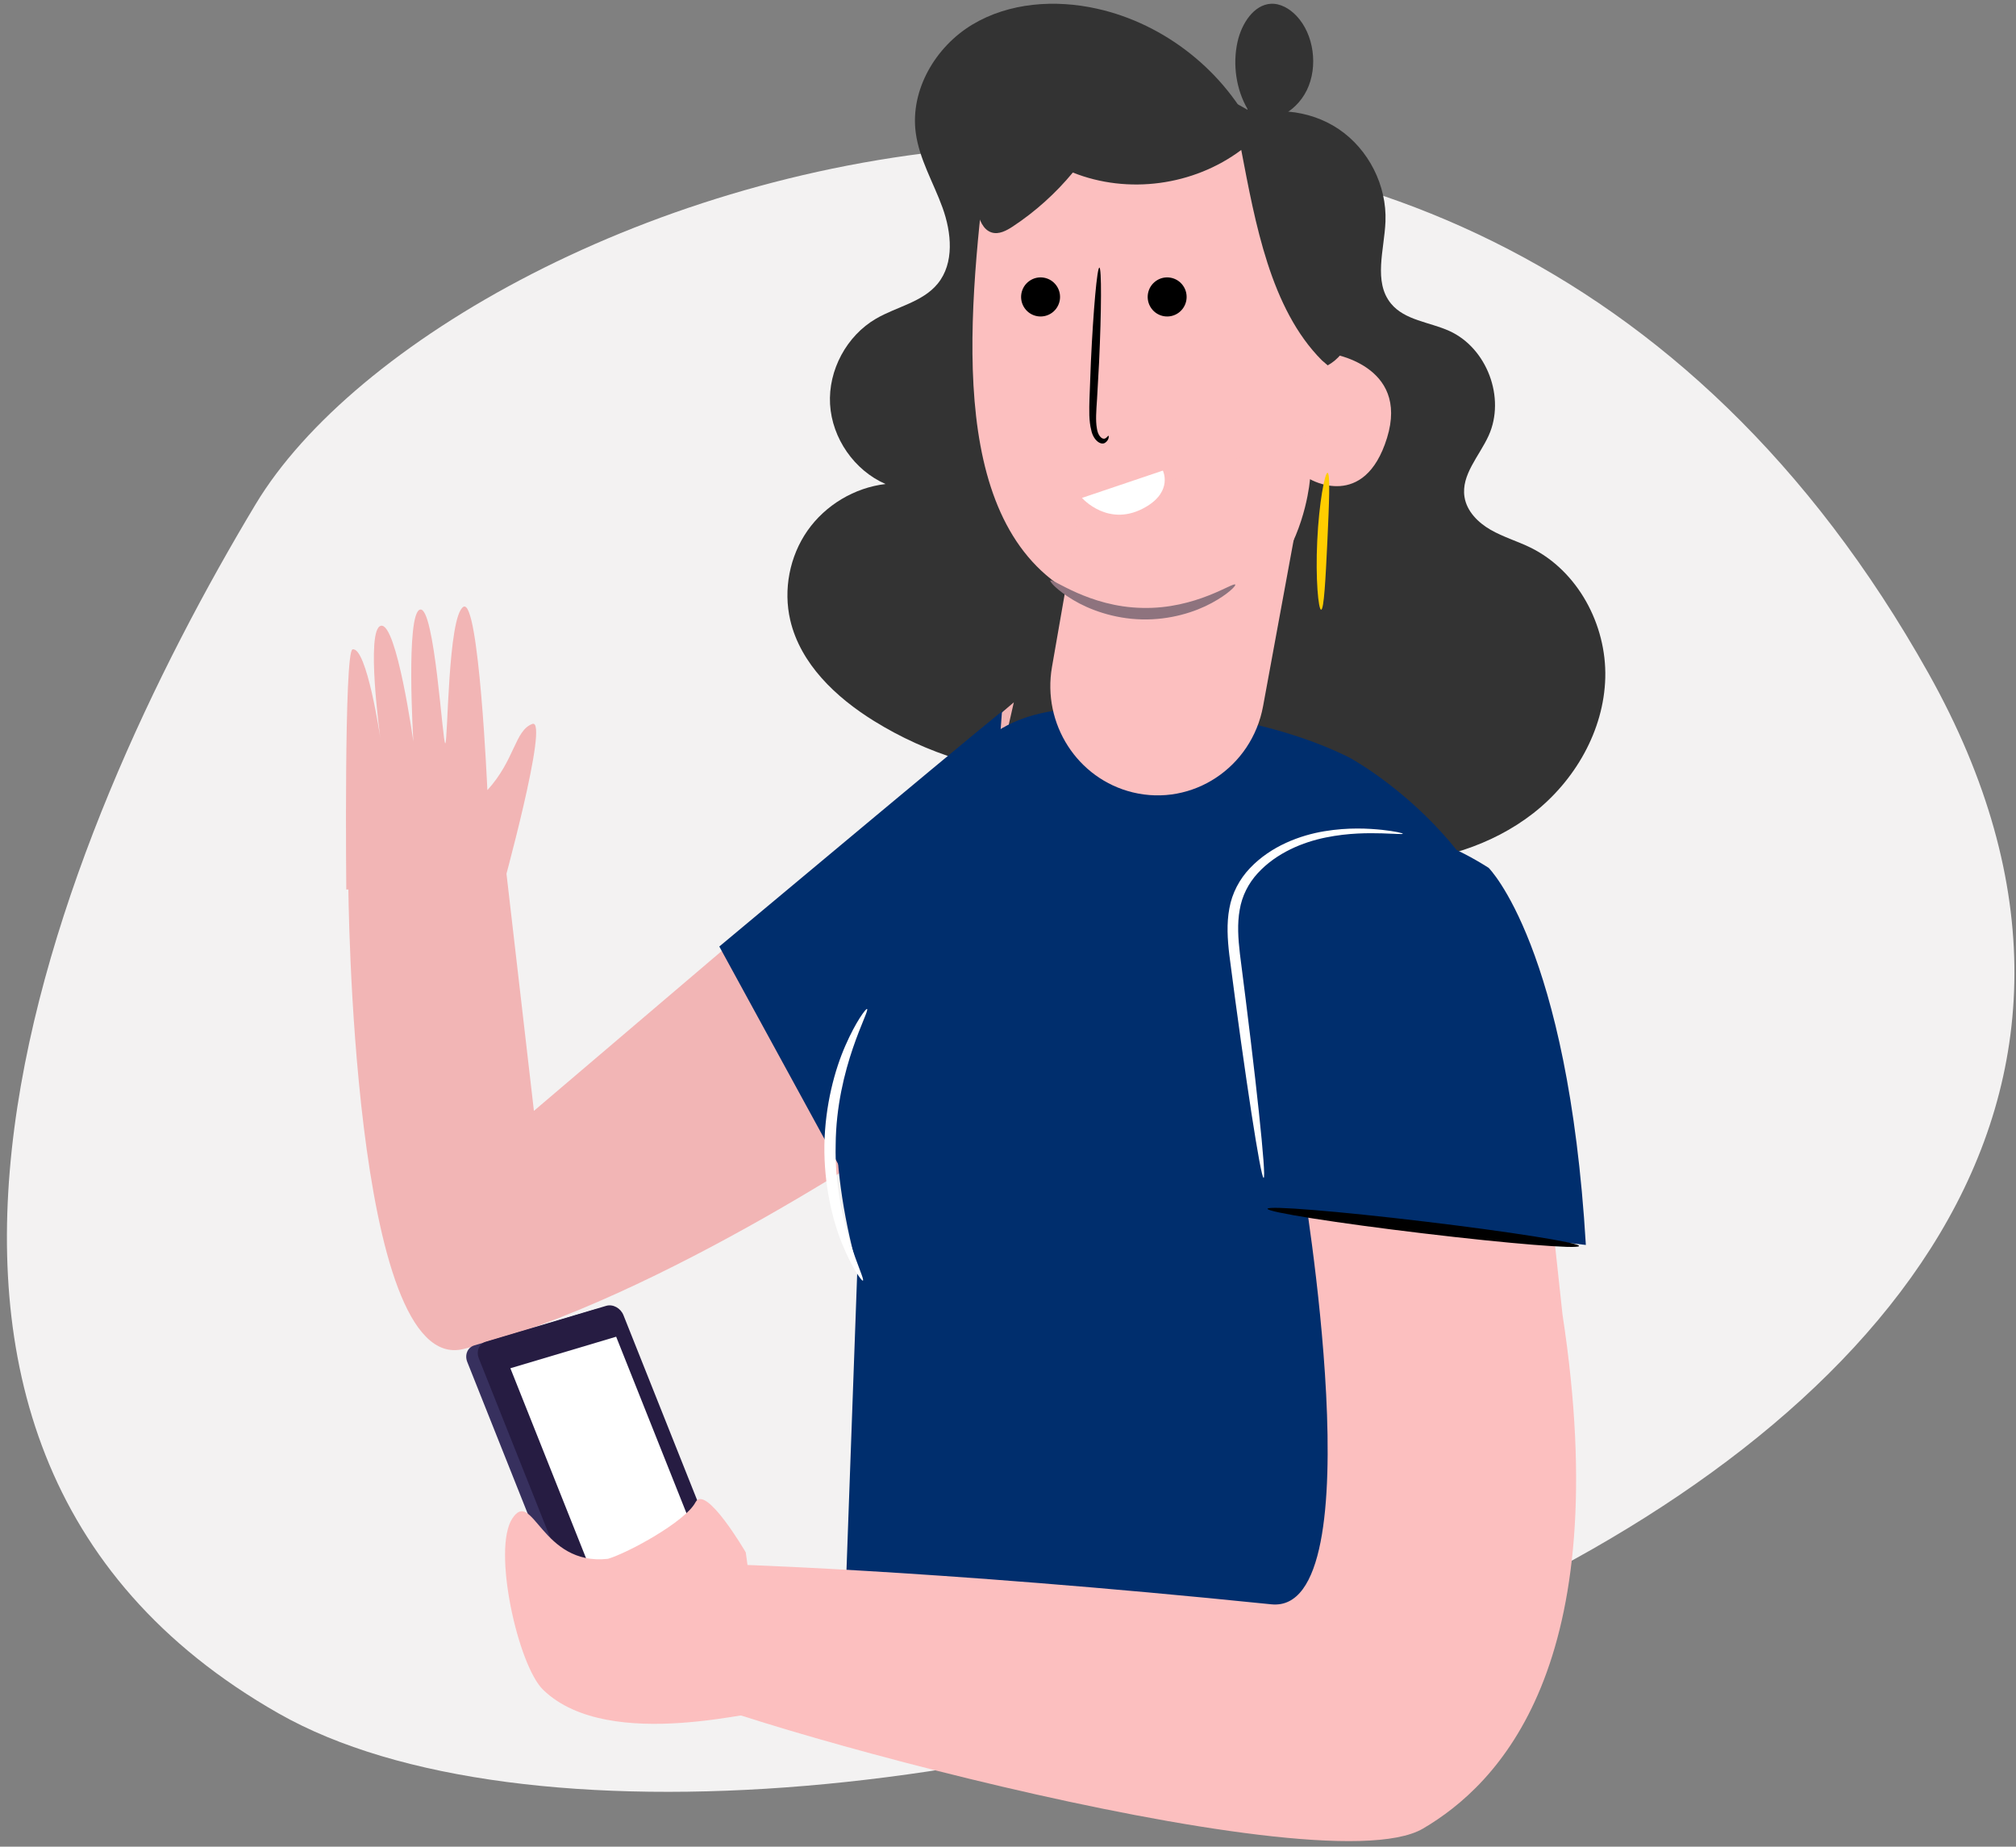 <?xml version="1.0" encoding="UTF-8"?>
<svg width="202px" height="185px" viewBox="0 0 202 185" version="1.1" xmlns="http://www.w3.org/2000/svg" xmlns:xlink="http://www.w3.org/1999/xlink">
    <rect x="0" y="0" width="202" height="185" fill="#808080" stroke="none"/>
    <title>atoms/img/ilustraciones/big/login</title>
    <g id="UI-KIT" stroke="none" stroke-width="1" fill="none" fill-rule="evenodd">
        <g id="Correos_web_UIkit_54_Illustrations" transform="translate(-418, -2221)">
            <g id="Group" transform="translate(400, 2200)">
                <g id="Group-30" transform="translate(0, 18)">
                    <path d="M58.288,35.714 C30.094,61.117 13.893,166.327 106.894,197.022 C199.896,227.717 213.596,56.778 177.64,14.868 C141.683,-27.042 86.483,10.311 58.288,35.714 Z" id="bg" fill="#F3F2F2" transform="translate(116.123, 98.34) scale(-1, 1) rotate(-259) translate(-116.123, -98.34) "></path>
                    <g id="Group-51" transform="translate(106.851, 95.875) scale(-1, 1) translate(-106.851, -95.875) translate(34.851, 3.375)">
                        <path d="M6.829,129.239 C8.619,99.658 16.418,91.625 16.564,91.478 C16.566,91.476 16.566,91.476 16.566,91.476 C20.252,89.127 23.317,88.117 25.865,88.117 C34.777,88.117 37.355,100.464 37.926,111.047 C37.887,111.456 37.848,111.862 37.809,112.261 C37.692,112.278 37.562,112.291 37.422,112.291 C37.206,112.291 36.964,112.263 36.7,112.184 C36.209,112.035 35.717,111.633 35.468,111.004 C35.185,110.357 35.349,109.728 35.666,108.727 C35.798,108.245 35.913,107.619 35.707,107.018 C35.503,106.407 35.018,105.998 34.561,105.806 C34.228,105.658 33.893,105.599 33.574,105.599 C33.002,105.599 32.484,105.791 32.126,106.015 C30.993,106.757 30.614,107.455 30.682,107.547 C30.695,107.566 30.713,107.572 30.74,107.572 C30.941,107.572 31.546,107.118 32.451,106.725 C32.681,106.602 32.974,106.54 33.274,106.54 C34.183,106.54 35.152,107.129 34.633,108.426 C34.518,108.859 34.345,109.333 34.294,109.879 C34.238,110.44 34.358,110.987 34.572,111.433 C34.995,112.344 35.839,112.871 36.542,112.952 C36.661,112.965 36.775,112.971 36.881,112.971 C37.231,112.971 37.521,112.909 37.756,112.82 C37.519,115.297 37.313,117.555 37.145,119.518 C36.929,122.03 36.772,124.062 36.688,125.47 C36.68,125.602 36.674,125.728 36.668,125.848 C34.197,125.922 28.654,126.396 22.227,127.102 C14.602,127.939 8.261,128.827 6.829,129.239 M15.894,118.142 C15.999,118.142 16.106,118.15 16.215,118.168 C16.893,118.253 17.325,118.727 17.986,119.527 C18.313,119.898 18.767,120.323 19.37,120.453 C19.499,120.481 19.629,120.496 19.754,120.496 C20.221,120.496 20.653,120.308 20.964,120.069 C21.789,119.459 22.054,118.477 22.058,117.803 C22.037,116.424 21.667,115.726 21.552,115.726 C21.55,115.726 21.55,115.726 21.548,115.726 C21.373,115.737 21.472,116.58 21.305,117.722 C21.252,118.475 20.563,119.414 19.791,119.414 C19.45,119.414 19.094,119.23 18.769,118.769 C18.473,118.443 18.173,118.044 17.751,117.711 C17.319,117.372 16.807,117.194 16.328,117.152 C16.241,117.143 16.157,117.139 16.073,117.139 C15.207,117.139 14.446,117.579 14.051,118.108 C13.191,119.281 13.545,120.252 13.666,120.252 C13.67,120.252 13.674,120.25 13.679,120.248 L13.681,120.248 C13.839,120.248 13.818,119.388 14.602,118.646 C14.917,118.349 15.375,118.142 15.894,118.142 M20.086,99.638 C19.765,99.638 19.452,99.698 19.172,99.798 C18.247,100.119 17.636,100.919 17.465,101.632 C17.153,103.021 17.798,103.755 17.94,103.755 C17.951,103.755 17.959,103.753 17.963,103.744 C18.115,103.687 17.753,102.905 18.181,101.892 C18.387,101.405 18.833,100.953 19.469,100.776 C19.627,100.725 19.783,100.701 19.94,100.701 C20.425,100.701 20.925,100.927 21.618,101.271 C21.959,101.427 22.385,101.578 22.838,101.578 C22.971,101.578 23.109,101.565 23.247,101.533 C23.858,101.403 24.31,100.957 24.551,100.511 C25.067,99.606 24.925,98.597 24.664,97.98 C24.133,96.785 23.549,96.292 23.407,96.292 C23.399,96.292 23.391,96.292 23.387,96.297 C23.23,96.38 23.65,97.108 23.944,98.224 C24.234,99.058 23.823,100.496 22.815,100.496 C22.587,100.496 22.327,100.422 22.037,100.249 C21.638,100.074 21.209,99.837 20.692,99.711 C20.489,99.662 20.285,99.638 20.086,99.638 M37.667,125.846 C37.558,125.839 37.427,125.837 37.272,125.837 C37.204,125.837 37.13,125.837 37.054,125.839 C37.071,125.735 37.087,125.628 37.104,125.517 C37.313,124.123 37.585,122.103 37.898,119.604 C37.947,119.207 37.998,118.799 38.05,118.379 C37.978,122.421 37.712,125.361 37.667,125.846" id="Fill-45-Copy" fill="#BFB9C4"></path>
                        <path d="M49.619,84.201 C46.159,84.201 42.943,82.466 40.977,79.661 C41.092,79.499 41.207,79.334 41.319,79.169 C42.637,79.758 44.081,80.08 45.569,80.08 C46.385,80.08 47.216,79.983 48.044,79.783 C49.777,79.36 51.312,78.528 52.57,77.407 C53.609,77.533 54.656,77.59 55.692,77.59 C56.112,77.59 56.533,77.582 56.948,77.562 C57.807,77.522 58.661,77.45 59.514,77.347 C58.28,80.529 55.589,83.055 52.094,83.902 C51.264,84.104 50.435,84.201 49.619,84.201" id="Fill-51-Copy" fill="#BFB9C4"></path>
                        <path d="M37.37,127.28 L37.37,127.28 C37.313,127.274 37.307,126.806 37.346,125.943 C37.468,125.922 37.583,125.899 37.69,125.878 C37.54,126.787 37.43,127.28 37.37,127.28 M37.37,125.49 C37.376,125.373 37.382,125.249 37.391,125.119 C37.475,123.733 37.63,121.735 37.845,119.265 C38.013,117.334 38.218,115.113 38.453,112.677 C38.472,112.494 38.488,112.312 38.507,112.127 C38.545,111.734 38.584,111.336 38.623,110.933 C38.953,107.585 39.332,103.889 39.741,100.008 C39.921,98.146 40.016,96.331 39.764,94.641 C39.532,92.946 38.891,91.424 37.96,90.19 C37.337,89.363 36.627,88.666 35.875,88.087 C35.538,87.827 35.194,87.589 34.843,87.375 C34.266,87.021 33.674,86.723 33.089,86.479 C32.73,86.33 32.374,86.2 32.022,86.089 C31.725,85.992 31.432,85.91 31.144,85.841 C30.838,85.766 30.537,85.7 30.245,85.644 C30.746,85.507 31.242,85.352 31.729,85.18 C32.184,85.287 32.653,85.423 33.13,85.591 C34.01,85.904 34.911,86.328 35.785,86.888 C36.844,87.568 37.857,88.448 38.736,89.571 C39.784,90.906 40.534,92.637 40.798,94.478 C41.082,96.316 40.984,98.222 40.802,100.115 C40.071,107.048 39.342,113.35 38.746,118.144 C38.695,118.558 38.644,118.958 38.595,119.349 C38.283,121.807 38.013,123.794 37.804,125.165 C37.788,125.274 37.771,125.379 37.755,125.482 C37.636,125.484 37.507,125.486 37.37,125.49" id="Fill-74-Copy" fill="#BFB9C4"></path>
                        <path d="M7.588,129.239 C7.101,129.239 6.836,129.209 6.829,129.144 C6.825,129.105 6.929,129.052 7.131,128.988 C8.549,128.544 14.831,127.587 22.385,126.686 C28.752,125.925 34.243,125.414 36.691,125.334 C36.827,125.329 36.955,125.327 37.074,125.324 C37.149,125.322 37.222,125.322 37.29,125.322 C37.442,125.322 37.573,125.324 37.681,125.331 C37.917,125.345 38.046,125.373 38.05,125.416 C38.056,125.492 37.687,125.61 37.008,125.759 C36.902,125.782 36.788,125.807 36.666,125.83 C36.126,125.941 35.444,126.067 34.635,126.201 C31.786,126.679 27.409,127.288 22.497,127.875 C17.735,128.445 13.464,128.873 10.589,129.087 C9.26,129.186 8.229,129.239 7.588,129.239" id="Fill-75-Copy" fill="#BFB9C4"></path>
                        <path d="M37.034,11.689 C33.745,10.199 29.699,10.542 26.708,12.564 C23.717,14.584 21.883,18.212 22.029,21.822 C22.143,24.644 23.267,27.858 21.475,30.038 C20.089,31.724 17.618,31.882 15.63,32.78 C11.854,34.489 9.977,39.489 11.692,43.266 C12.62,45.31 14.463,47.192 14.111,49.412 C13.884,50.848 12.745,51.984 11.486,52.705 C10.227,53.428 8.813,53.839 7.508,54.477 C2.754,56.807 -0.133,62.219 0.005,67.519 C0.142,72.817 3.052,77.844 7.227,81.102 C11.405,84.357 16.729,85.941 22.02,86.139 C27.32,86.335 32.867,85.093 36.911,81.656 C39.946,79.078 41.928,75.464 43.389,71.756 C46.17,64.706 47.298,57.009 46.655,49.458 C45.986,41.621 43.457,34.025 42.906,26.182 C42.719,23.552 42.756,20.89 42.171,18.321 C41.586,15.751 40.273,13.21 38.023,11.845 L37.034,11.689" id="Fill-86-Copy" fill="#333333"></path>
                        <path d="M35.049,13.133 C38.081,6.808 44.111,2.012 50.94,0.494 C55.137,-0.439 59.738,-0.126 63.426,2.09 C67.113,4.306 69.659,8.629 69.097,12.906 C68.75,15.551 67.323,17.908 66.416,20.416 C65.508,22.923 65.209,25.98 66.895,28.043 C68.408,29.893 71.004,30.347 73.068,31.546 C76.018,33.257 77.875,36.71 77.68,40.122 C77.483,43.537 75.245,46.754 72.119,48.114 C75.224,48.476 78.143,50.219 79.94,52.784 C81.736,55.352 82.381,58.699 81.669,61.752 C80.647,66.13 77.101,69.481 73.29,71.845 C67.991,75.133 61.85,77.036 55.625,77.318 C49.021,77.618 41.706,75.659 38.115,70.089 C35.756,66.43 35.395,61.87 35.131,57.519 C34.335,44.395 33.786,31.258 33.239,18.118 C33.151,16.005 33.065,13.858 33.562,11.802 L35.049,13.133" id="Fill-87-Copy" fill="#333333"></path>
                        <g id="Group-26" transform="translate(94.017, 89.996) rotate(20) translate(-94.017, -89.996) translate(54.517, 53.996)">
                            <path d="M0,29.079 L59.186,51.093 L53.537,27.379 L68.93,23.498 C68.93,23.498 85.485,69.856 73.988,71.095 C53.858,73.268 23.398,65.36 23.398,65.36 L0,29.079" id="Fill-88-Copy" fill="#F2B5B5"></path>
                            <path d="M1.441,29.564 C-3.741,27.558 36.098,41.974 36.098,41.974 L32.056,68.536 L16.905,63.691 L1.441,29.564" id="Fill-120-Copy" fill="#002E6D"></path>
                            <path d="M54.728,29.372 C54.728,29.372 44.202,14.608 46.079,14.614 C47.956,14.623 48.936,17.402 52.579,19.305 C52.579,19.305 46.761,0.84 48.563,1.228 C50.363,1.617 54.658,13.467 54.937,13.454 C55.219,13.439 51.235,0.164 52.728,0.002 C54.221,-0.161 57.882,12.19 57.882,12.19 C57.882,12.19 55.375,0.449 56.957,0.186 C58.539,-0.078 60.874,10.737 60.874,10.737 C60.874,10.737 59.01,1.656 60.448,1.433 C61.324,1.298 69.27,23.828 69.27,23.828 C69.061,23.828 54.728,29.372 54.728,29.372" id="Fill-124-Copy" fill="#F2B5B5"></path>
                        </g>
                        <path d="M76.446,168.3 C61.226,187.1 9.656,166.591 9.656,166.591 L9.038,147.598 L7.805,102.357 C9.026,84.34 25.684,75.498 25.684,75.498 C32.57,72.051 43.072,70.093 52.534,70.563 C62.412,71.053 64.853,75.803 68.921,84.859 C72.208,92.173 81.13,104.088 74.943,126.667 L76.446,168.3 Z" id="Fill-90-Copy" fill="#002E6D"></path>
                        <g id="Group-29" transform="translate(1.951, 82.264)">
                            <path d="M28.445,35.226 C28.445,35.226 20.959,79.161 31.516,78.081 C66.246,74.525 86.929,74.044 86.929,74.044 L92.685,85.947 C92.819,87.973 26.912,106.761 16.322,100.55 C8.845,96.163 -3.067,84.35 2.34,49.047 L3.617,37.214 L28.445,35.226" id="Fill-92-Copy" fill="#FCBFBF"></path>
                            <path d="M9.742,4.3 C9.742,4.3 1.779,12.196 0,42.08 L30.813,38.558 C30.813,38.558 35.948,-12.338 9.742,4.3" id="Fill-97-Copy" fill="#002E6D"></path>
                            <path d="M32.284,35.362 C32.212,35.355 32.222,34.721 32.306,33.583 C32.391,32.443 32.546,30.796 32.762,28.767 C33.191,24.704 33.868,19.094 34.662,12.917 C34.842,11.385 34.937,9.891 34.684,8.5 C34.452,7.106 33.81,5.852 32.877,4.837 C30.993,2.783 28.32,1.714 26.047,1.258 C23.743,0.791 21.779,0.814 20.441,0.845 C19.098,0.885 18.351,0.955 18.338,0.886 C18.326,0.833 19.052,0.646 20.409,0.496 C21.759,0.358 23.771,0.23 26.211,0.636 C28.619,1.037 31.537,2.101 33.652,4.327 C34.705,5.426 35.456,6.851 35.72,8.366 C36.006,9.879 35.907,11.447 35.725,13.007 C34.928,19.201 34.134,24.787 33.513,28.836 C33.201,30.857 32.93,32.493 32.721,33.621 C32.51,34.749 32.358,35.369 32.284,35.362" id="Fill-141-Copy" fill="#FFFFFF"></path>
                            <path d="M31.9,38.456 C31.932,38.785 24.967,39.886 16.348,40.914 C7.724,41.947 0.71,42.515 0.679,42.184 C0.649,41.857 7.614,40.753 16.235,39.725 C24.855,38.695 31.871,38.125 31.9,38.456" id="Fill-142-Copy" fill="#000000"></path>
                            <path d="M107.421,50.721 L95.176,47.803 C94.496,47.641 93.854,48.127 93.742,48.888 L88.987,81.579 C88.877,82.34 89.339,83.09 90.02,83.252 L102.265,86.169 C102.945,86.331 103.587,85.845 103.699,85.084 L108.454,52.393 C108.565,51.632 108.103,50.883 107.421,50.721" id="Fill-11" fill="#37305E" transform="translate(98.72, 66.986) scale(-1, 1) rotate(-30) translate(-98.72, -66.986) "></path>
                            <path d="M106.266,50.352 L94.021,47.435 C93.341,47.273 92.699,47.758 92.587,48.52 L87.832,81.21 C87.721,81.972 88.184,82.721 88.864,82.883 L101.11,85.801 C101.79,85.963 102.432,85.478 102.544,84.716 L107.299,52.025 C107.409,51.264 106.947,50.515 106.266,50.352" id="Fill-14" fill="#261C42" transform="translate(97.565, 66.618) scale(-1, 1) rotate(-30) translate(-97.565, -66.618) "></path>
                            <polygon id="Fill-16" fill="#FFFFFF" transform="translate(97.479, 65.358) scale(-1, 1) rotate(-30) translate(-97.479, -65.358) " points="104.797 53.318 94.038 50.755 90.162 77.398 100.921 79.961"></polygon>
                            <path d="M89.222,67.872 C90.234,69.792 95.933,72.914 97.985,73.524 C104.659,74.266 105.524,66.391 107.563,69.477 C109.603,72.563 106.993,84.224 104.469,86.656 C97.77,93.112 82.008,88.264 81.953,88.916 C81.926,89.258 84.176,72.876 84.176,72.876 C84.176,72.876 88.21,65.952 89.222,67.872 Z" id="Fill-123-Copy" fill="#FCBFBF"></path>
                        </g>
                        <path d="M26.855,25.545 L27.568,35.036 C27.568,35.036 19.6,36.126 21.871,43.487 C24.142,50.848 29.591,47.628 29.591,47.628 C29.591,47.628 30.954,66.49 50.033,60.511 C65.215,55.75 64.286,35.835 62.359,18.858 C61.613,12.28 55.472,7.759 49.055,9.025 L37.586,11.288 C30.956,12.597 26.346,18.724 26.855,25.545" id="Fill-102-Copy" fill="#FCBFBF"></path>
                        <path d="M45.033,27.777 C45.913,28.403 46.118,29.625 45.493,30.507 C44.87,31.388 43.651,31.595 42.773,30.968 C41.895,30.342 41.689,29.118 42.314,28.237 C42.937,27.356 44.155,27.15 45.033,27.777" id="Fill-13-Copy-4" fill="#000000"></path>
                        <path d="M57.717,27.777 C58.596,28.403 58.802,29.625 58.177,30.507 C57.553,31.388 56.334,31.595 55.456,30.968 C54.578,30.342 54.372,29.118 54.997,28.237 C55.621,27.356 56.839,27.15 57.717,27.777" id="Fill-13-Copy-5" fill="#000000"></path>
                        <path d="M29.269,43.08 L34.293,70.372 C35.427,76.52 41.38,80.455 47.353,79.004 C52.89,77.658 56.439,72.148 55.444,66.44 L52.716,50.798 L29.269,43.08" id="Fill-103-Copy" fill="#FCBFBF"></path>
                        <path d="M49.778,43.287 C49.833,43.234 49.948,43.534 50.211,43.575 C50.467,43.61 50.857,43.253 50.951,42.501 C51.082,41.756 51.01,40.778 50.931,39.641 C50.863,38.421 50.797,37.216 50.727,35.952 C50.481,30.714 50.469,26.454 50.694,26.435 C50.92,26.414 51.301,30.646 51.546,35.885 C51.593,37.149 51.64,38.358 51.686,39.577 C51.719,40.699 51.751,41.804 51.508,42.721 C51.319,43.678 50.585,44.271 50.128,43.987 C49.689,43.689 49.748,43.28 49.778,43.287" id="Fill-104-Copy" fill="#000000"></path>
                        <path d="M55.605,57.789 C55.69,57.895 54.916,58.779 53.317,59.732 C51.736,60.682 49.262,61.616 46.416,61.679 C43.572,61.743 41.061,60.917 39.443,60.035 C37.805,59.154 36.998,58.305 37.08,58.194 C37.221,57.873 41.014,60.662 46.395,60.525 C51.771,60.427 55.449,57.475 55.605,57.789" id="Fill-105-Copy" fill="#8E737E"></path>
                        <path d="M28.399,35.724 C33.563,30.55 35.08,21.923 36.481,14.649 C41.263,18.231 47.84,19.113 53.354,16.909 C55.084,19 57.117,20.828 59.364,22.31 C60.004,22.732 60.761,23.14 61.488,22.914 C62.355,22.646 62.741,21.624 62.946,20.719 C63.605,17.817 63.629,14.712 62.645,11.91 C61.661,9.109 59.6,6.648 56.898,5.571 C54.011,4.421 50.76,4.921 47.763,5.722 C43.245,6.924 38.892,8.774 34.867,11.2 C30.916,13.581 27.12,16.73 25.445,21.112 C23.768,25.494 23.776,34.01 27.816,36.226" id="Fill-112-Copy" fill="#333333"></path>
                        <path d="M28.475,60.703 C28.189,60.696 28.032,57.631 27.851,53.869 C27.677,50.102 27.547,47.037 27.831,46.996 C28.103,46.958 28.69,49.997 28.866,53.811 C29.049,57.623 28.749,60.714 28.475,60.703" id="Fill-119-Copy" fill="#FFCD00"></path>
                        <path d="M35.853,10.545 C36.985,8.594 37.358,6.091 36.854,3.823 C36.44,1.957 35.207,0.104 33.524,0.004 C32.566,-0.052 31.639,0.48 30.936,1.225 C29.199,3.063 28.755,6.3 29.91,8.661 C31.067,11.018 33.715,12.274 35.992,11.54" id="Fill-121-Copy" fill="#333333"></path>
                        <path d="M77.017,113.781 C75.082,106.237 70.362,101.517 70.673,101.319 C70.762,101.234 72.058,102.266 73.665,104.357 C75.275,106.436 77.081,109.654 78.116,113.515 C79.132,117.376 79.152,121.028 78.775,123.587 C78.404,126.159 77.781,127.658 77.662,127.623 C77.287,127.589 79.079,121.289 77.017,113.781 Z" id="Fill-143-Copy" fill="#FFFFFF" transform="translate(74.829, 114.469) rotate(14) translate(-74.829, -114.469) "></path>
                        <path d="M43.645,48.957 L51.967,46.983 C51.967,46.983 51.32,51.076 46.918,51.144 C43.864,51.191 43.645,48.957 43.645,48.957" id="Fill-75-Copy-2" fill="#FFFFFF" transform="translate(47.806, 49.064) rotate(32) translate(-47.806, -49.064) "></path>
                        <g id="movil" transform="translate(99.622, 149.04) scale(-1, 1) rotate(-30) translate(-99.622, -149.04) translate(88.89, 129.458)"></g>
                    </g>
                </g>
            </g>
        </g>
    </g>
</svg>